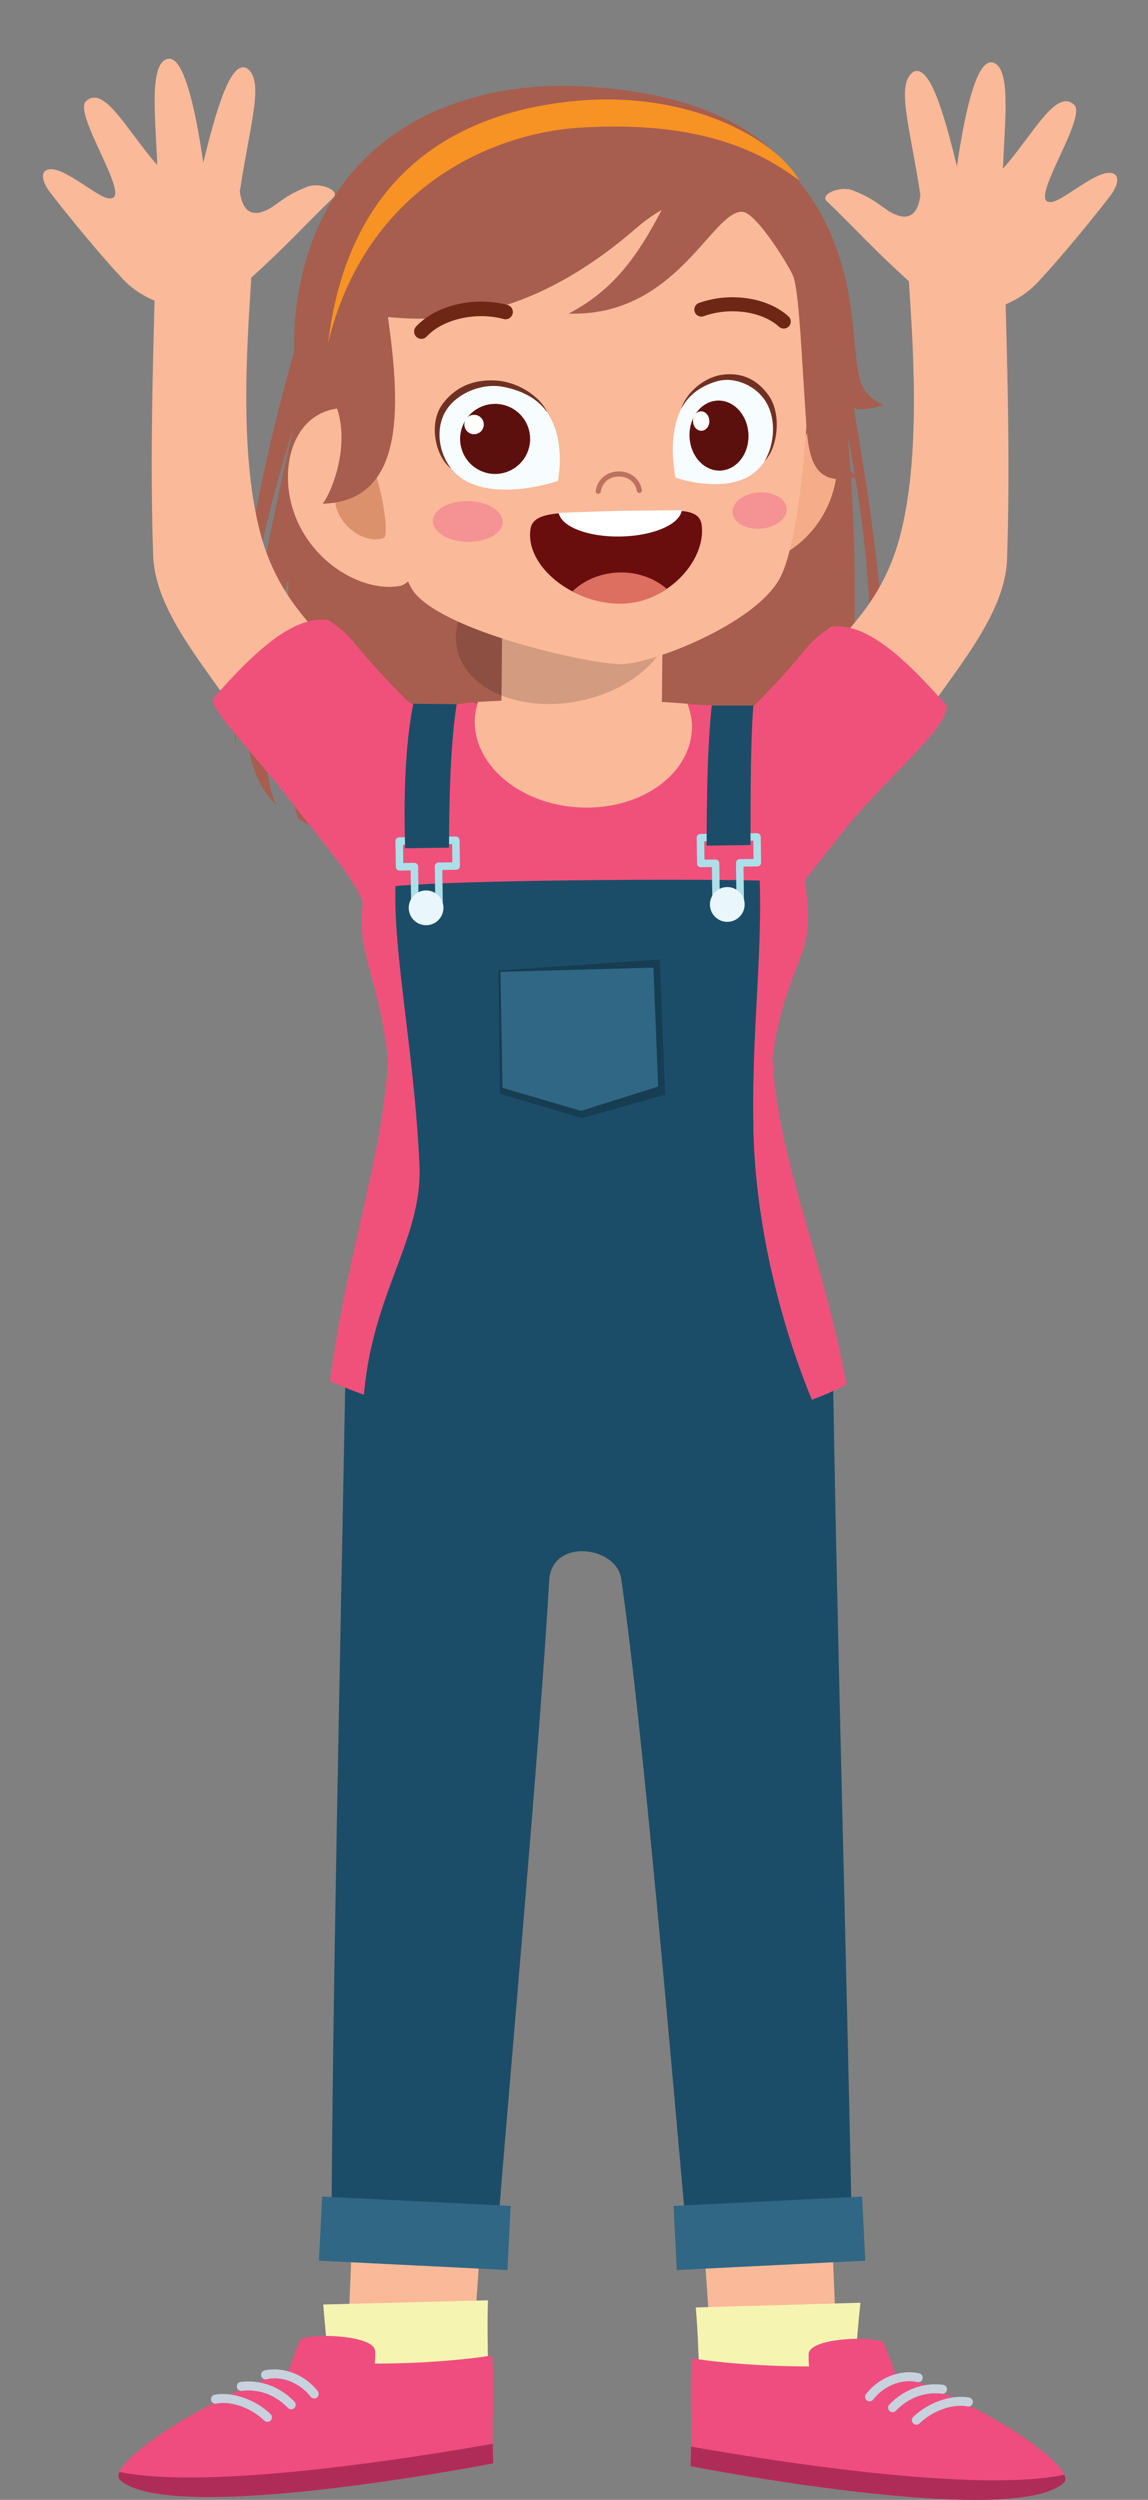 <?xml version="1.0" encoding="UTF-8" standalone="no"?>
<!DOCTYPE svg PUBLIC "-//W3C//DTD SVG 1.1//EN" "http://www.w3.org/Graphics/SVG/1.1/DTD/svg11.dtd">
<svg xmlns="http://www.w3.org/2000/svg" xmlns:xlink="http://www.w3.org/1999/xlink" version="1.1" width="735.025pt" height="1599.64pt" viewBox="0 0 735.025 1599.64">
<rect x="0" y="0" width="735.025" height="1599.64" fill="#808080" stroke="none"/>
<g enable-background="new">
<g>
<g id="Layer-1" data-name="Layer 1">
<clipPath id="cp0">
<path transform="matrix(1,0,0,-1,0,1599.64)" d="M 0 1599.641 L 735.026 1599.641 L 735.026 0 L 0 0 Z "/>
</clipPath>
<g clip-path="url(#cp0)">
<path transform="matrix(1,0,0,-1,535.903,1516.088)" d="M 0 0 L -78.91 -10.394 C -80.662 7.778 -83.601 62.898 -85.811 84.309 L -3.303 91.447 C -2.262 58.158 .141 11.562 0 0 " fill="#fab999"/>
<path transform="matrix(1,0,0,-1,222.326,1516.088)" d="M 0 0 L 78.91 -10.394 C 80.661 7.778 83.601 62.898 85.81 84.309 L 3.303 91.447 C 2.262 58.158 -.141 11.562 0 0 " fill="#fab999"/>
<path transform="matrix(1,0,0,-1,312.798,1545.039)" d="M 0 0 C -.102 -2.516 -98.939 -6.454 -99.18 -3.411 C -101.116 21.101 -104.663 54.962 -105.83 70.429 L -.385 73.119 C -1.274 45.144 .631 16.107 0 0 " fill="#f6f4b1"/>
<path transform="matrix(1,0,0,-1,185.076,1516.511)" d="M 0 0 C 1.459 5.518 4.517 12.514 6.876 18.909 C 8.625 23.655 54.913 23.281 55.133 11.911 C 55.191 9.002 55.095 6.431 54.875 4.1 C 62.794 4.088 71.379 4.253 80.447 4.658 C 100.155 5.541 117.817 7.29 130.2 9.366 C 131.153 -8.605 129.841 -39.75 130.733 -59.731 C 130.733 -59.731 -75.409 -100.091 -108.195 -70.414 C -117.434 -62.053 -65.909 -24.13 0 0 " fill="#ef4d7f"/>
<path transform="matrix(1,0,0,-1,315.525,1563.711)" d="M 0 0 C .041 -4.444 .116 -8.73 .284 -12.531 C .284 -12.531 -205.858 -52.892 -238.644 -23.215 C -239.945 -22.037 -240.02 -20.262 -239.038 -18.029 C -181.968 -29.921 -51.262 -9.065 0 0 " fill="#af2c59"/>
<path transform="matrix(1,0,0,-1,137.439,1532.331)" d="M 0 0 C 11.373 2.073 26.067 -3.049 35.798 -12.392 C 36.95 -13.501 36.988 -15.328 35.879 -16.48 C 35.346 -17.033 34.643 -17.332 33.925 -17.363 C 33.163 -17.398 32.39 -17.132 31.794 -16.561 C 23.319 -8.42 10.62 -3.81 1.028 -5.684 C -.591 -5.999 -2.047 -4.922 -2.331 -3.353 C -2.611 -1.784 -1.569 -.278 0 0 M 17.413 2.452 C 15.846 2.145 14.384 3.379 14.19 4.963 C 13.996 6.546 15.119 7.988 16.703 8.182 C 29.332 9.774 41.855 5.136 51.074 -4.456 C 52.18 -5.605 52.145 -7.435 50.995 -8.544 C 50.468 -9.048 49.797 -9.314 49.119 -9.346 C 48.32 -9.381 47.507 -9.083 46.907 -8.46 C 36.029 2.855 23.771 3.237 17.413 2.452 M 33.227 9.888 C 31.657 9.563 30.12 10.504 29.764 12.059 C 29.408 13.614 30.381 15.166 31.936 15.525 C 43.908 18.229 57.924 12.794 66.028 2.229 C 67.001 .961 66.763 -.851 65.495 -1.821 C 65.009 -2.195 64.438 -2.389 63.868 -2.415 C 62.959 -2.455 62.044 -2.067 61.448 -1.286 C 54.667 7.545 43.065 12.186 33.227 9.888 " fill="#c7d2dd"/>
<path transform="matrix(1,0,0,-1,449.057,1549.54)" d="M 0 0 C .235 -2.507 95.12 -1.381 95.384 1.659 C 97.48 25.632 100.323 63.136 101.861 76.055 L -3.573 73.035 C -1.173 45.147 -1.503 16.049 0 0 " fill="#f6f4b1"/>
<path transform="matrix(1,0,0,-1,572.879,1518.331)" d="M 0 0 C -1.456 5.518 -4.517 12.514 -6.874 18.909 C -8.625 23.655 -54.91 23.281 -55.133 11.911 C -55.191 9.002 -55.092 6.431 -54.872 4.1 C -62.794 4.088 -71.379 4.253 -80.444 4.658 C -100.155 5.541 -117.817 7.29 -130.2 9.366 C -131.153 -8.605 -129.841 -39.75 -130.733 -59.731 C -130.733 -59.731 75.412 -100.091 108.196 -70.414 C 117.435 -62.053 65.909 -24.13 0 0 " fill="#ef4d7f"/>
<path transform="matrix(1,0,0,-1,442.43,1565.531)" d="M 0 0 C -.04 -4.444 -.113 -8.73 -.284 -12.531 C -.284 -12.531 205.861 -52.892 238.645 -23.215 C 239.947 -22.037 240.02 -20.262 239.038 -18.029 C 181.969 -29.921 51.262 -9.065 0 0 " fill="#af2c59"/>
<path transform="matrix(1,0,0,-1,622.846,1537.504)" d="M 0 0 C -.281 -1.569 -1.74 -2.646 -3.359 -2.331 C -12.951 -.457 -25.65 -5.067 -34.124 -13.208 C -34.721 -13.779 -35.494 -14.045 -36.255 -14.01 C -36.971 -13.979 -37.677 -13.68 -38.21 -13.127 C -39.316 -11.975 -39.281 -10.148 -38.128 -9.039 C -28.397 .304 -13.704 5.426 -2.331 3.353 C -.761 3.075 .284 1.569 0 0 M -49.238 -5.107 C -49.837 -5.73 -50.651 -6.028 -51.45 -5.993 C -52.127 -5.961 -52.799 -5.695 -53.323 -5.191 C -54.475 -4.082 -54.51 -2.252 -53.404 -1.103 C -44.186 8.489 -31.663 13.127 -19.034 11.535 C -17.45 11.341 -16.324 9.899 -16.521 8.315 C -16.715 6.732 -18.177 5.498 -19.743 5.805 C -26.098 6.59 -38.36 6.208 -49.238 -5.107 M -63.775 2.067 C -64.375 1.286 -65.29 .898 -66.199 .938 C -66.769 .964 -67.34 1.158 -67.826 1.532 C -69.094 2.502 -69.332 4.314 -68.359 5.582 C -60.255 16.147 -46.238 21.582 -34.266 18.878 C -32.711 18.519 -31.739 16.967 -32.095 15.412 C -32.451 13.857 -33.985 12.916 -35.557 13.241 C -45.396 15.539 -56.997 10.898 -63.775 2.067 " fill="#c7d2dd"/>
<path transform="matrix(1,0,0,-1,539.436,532.499)" d="M 0 0 C 36.976 87.203 31.148 135.693 -1.567 322.306 L -343.04 335.091 C -387.315 188.972 -389.675 107.07 -388.809 53.432 C -386.46 78.943 -390.412 132.131 -351.401 259.632 C -388.422 98.161 -391.326 46.066 -362.437 17.289 C -380.036 53.052 -359.944 149.328 -354.695 161.353 C -356.188 126.48 -363.863 60.061 -348.606 8.636 C -279.931 -33.771 -87.465 -31.941 -31.354 -14.995 C -25.7 -2.127 -20.932 82.705 -19.083 99.686 C -15.775 76.442 -16.272 15.504 -21.21 -14.205 C 3.586 14.727 14.765 117.981 3.397 253.819 C 23.828 146.497 22.23 71.663 0 0 " fill="#a75e4e"/>
<path transform="matrix(1,0,0,-1,221.367,868.276)" d="M 0 0 L 311.724 6.503 C 314.055 -161.316 321.388 -410.735 324.362 -575.505 L 219.488 -575.505 C 207.931 -446.983 190.412 -239.141 176.367 -141.941 C 173.334 -120.953 131.867 -115.663 130.281 -142.958 C 124.032 -250.506 106.265 -446.218 96.289 -570.235 L -9.141 -565.597 C -8.808 -426.991 -3.39 -184.302 0 0 " fill="#1c4d68"/>
<path transform="matrix(1,0,0,-1,211.265,883.686)" d="M 0 0 C 11.647 86.143 33.799 142.566 37.251 206.037 C 30.439 260.585 18.34 271.329 20.477 300.918 C 22.134 323.874 28.768 351.644 44.302 428.72 C 65.226 434.131 111.824 434.388 163.383 434.347 C 214.945 434.306 263.346 432.579 284.263 427.134 C 299.671 350.031 304.454 323.646 306.074 300.686 C 308.163 271.094 290.199 260.377 283.3 205.837 C 286.651 142.361 315.789 79.049 330.739 -2.278 C 243.427 -46.86 88.403 -40.294 0 0 " fill="#f0517b"/>
<path transform="matrix(1,0,0,-1,306.08,449.14)" d="M 0 0 C 42.865 2.523 89.017 2.458 134.083 -1.179 C 135.773 -5.828 136.967 -10.621 136.971 -15.647 C 137.009 -45.193 105.899 -68.456 67.487 -67.605 C 29.07 -66.752 -2.1 -42.108 -2.134 -12.56 C -2.142 -8.196 -1.275 -4.032 0 0 " fill="#fab999"/>
<path transform="matrix(1,0,0,-1,321.51,400.893)" d="M 0 0 L -.77 -82.347 C -.936 -100.052 21.926 -114.625 50.294 -114.891 C 78.661 -115.157 101.791 -101.014 101.957 -83.307 L 102.729 -.963 Z " fill="#fab999"/>
<path transform="matrix(1,0,0,-1,433.321,1452.553)" d="M 0 0 L 120.687 5.985 L 118.653 47.009 L -2.034 41.025 Z " fill="#306784"/>
<path transform="matrix(1,0,0,-1,324.906,1452.553)" d="M 0 0 L -120.685 5.985 L -118.652 47.009 L 2.035 41.025 Z " fill="#306784"/>
<g opacity=".11">
<clipPath id="cp1">
<path transform="matrix(1,0,0,-1,0,1599.64)" d="M 316.154 902.025 L 429.882 902.025 L 429.882 934.067 L 316.154 934.067 Z "/>
</clipPath>
<g clip-path="url(#cp1)">
<path transform="matrix(1,0,0,-1,316.18,693.533)" d="M 0 0 C -.9 -11.476 21.569 4.764 56.37 5.965 C 84.837 6.947 115.893 -9.731 113.579 4.816 C 112.405 12.196 84.535 28.679 56.341 27.935 C 23.357 27.064 .921 11.77 0 0 " fill="#1d000b"/>
</g>
</g>
<g opacity=".16">
<clipPath id="cp2">
<path transform="matrix(1,0,0,-1,0,1599.64)" d="M 291.862 1149.11 L 430.7 1149.11 L 430.7 1248.39 L 291.862 1248.39 Z "/>
</clipPath>
<g clip-path="url(#cp2)">
<path transform="matrix(1,0,0,-1,430.025,387.058)" d="M 0 0 C 5.297 -26.321 -21.186 -53.853 -59.152 -61.494 C -97.12 -69.135 -132.192 -53.992 -137.489 -27.67 C -142.786 -1.349 -116.303 26.184 -78.337 33.824 C -40.37 41.465 -5.297 26.321 0 0 "/>
</g>
</g>
<path transform="matrix(1,0,0,-1,534.475,310.461)" d="M 0 0 C -7.337 -32.477 -36.901 -53.027 -59.52 -50 C -82.139 -46.973 -87.03 -20.394 -83.723 10.872 C -80.407 42.139 -59.376 65.11 -36.764 62.004 C -5.859 57.756 6.896 30.524 0 0 " fill="#f5ac88"/>
<path transform="matrix(1,0,0,-1,190.61,190.391)" d="M 0 0 C -19.312 -122.206 83.385 -189.562 182.477 -187.628 C 281.568 -185.693 352.024 -98.464 339.643 21.11 C 332.769 87.503 281.329 130.639 180.201 135.231 C 104.859 138.653 16.788 106.224 0 0 " fill="#a75e4e"/>
<path transform="matrix(1,0,0,-1,236.462,158.255)" d="M 0 0 C -8.629 -20.157 8.501 -197.384 29.342 -221.548 C 51.447 -247.182 143.134 -267.113 161.574 -266.754 C 181.324 -266.369 246.448 -241.179 262.589 -212.217 C 281.687 -177.942 285.824 -25.848 279.154 -7.309 C 256.614 55.301 201.741 56.354 130.027 54.955 C 62.935 53.644 22.382 52.301 0 0 " fill="#fab998"/>
<path transform="matrix(1,0,0,-1,187.066,324.395)" d="M 0 0 C 9.75 -33.975 43.541 -54.613 68.455 -50.644 C 93.369 -46.672 87.835 54.855 42.54 62.57 C 4.819 68.993 -9.164 31.931 0 0 " fill="#fab998"/>
<path transform="matrix(1,0,0,-1,214.797,322.289)" d="M 0 0 C 2.295 -14.397 18.782 -26.214 30.908 -21.941 C 35.635 -20.276 26.438 29.908 18.837 29.735 C 5.983 29.443 -2.294 14.397 0 0 " fill="#dc916d"/>
<path transform="matrix(1,0,0,-1,277.186,333.282)" d="M 0 0 C -.134 -7.196 9.758 -13.211 22.096 -13.438 C 34.427 -13.666 44.535 -8.017 44.669 -.823 C 44.801 6.373 34.905 12.389 22.575 12.617 C 10.238 12.844 .132 7.194 0 0 " fill="#f59293"/>
<path transform="matrix(1,0,0,-1,339.688,338.294)" d="M 0 0 C 1.953 12.254 23.916 9.872 52.96 10.677 C 54.48 10.719 60.391 10.841 61.913 10.861 C 90.966 11.255 107.916 14.679 109.562 2.384 C 112.538 -19.839 88.475 -47.067 58.975 -47.769 L 58.464 -47.781 C 26.732 -48.462 -3.759 -23.603 0 0 " fill="#6a0d0d"/>
<path transform="matrix(1,0,0,-1,366.492,378.411)" d="M 0 0 C 7.857 7.493 18.653 11.863 30.199 12.102 C 41.592 12.338 52.278 8.601 60.391 1.645 C 55.148 -1.938 49.24 -4.836 42.888 -6.409 C 39.448 -7.26 35.818 -7.774 32.173 -7.864 L 31.662 -7.873 C 23.799 -8.044 16.018 -6.612 8.81 -4.024 L 8.257 -3.808 C 5.379 -2.745 2.656 -1.409 0 0 " fill="#dc6f60"/>
<path transform="matrix(1,0,0,-1,357.815,328.677)" d="M 0 0 L -.135 .537 C -.135 .537 32.342 1.733 43.769 1.875 C 54.667 2.013 78.737 2.165 78.737 2.165 L 78.626 1.621 C 76.704 -7.234 59.95 -14.219 39.65 -14.637 C 19.369 -15.056 2.325 -8.767 0 0 " fill="#ffffff"/>
<path transform="matrix(1,0,0,-1,469.017,328.107)" d="M 0 0 C .514 -6.377 8.685 -10.922 18.247 -10.15 C 27.807 -9.377 35.144 -3.581 34.628 2.799 C 34.112 9.176 25.942 13.721 16.382 12.949 C 6.818 12.177 -.516 6.378 0 0 " fill="#f59293"/>
<path transform="matrix(1,0,0,-1,383.085,315.992)" d="M 0 0 C .791 .016 1.476 .599 1.595 1.406 C 2.43 7.145 6.881 10.929 12.93 11.047 C 19.013 11.167 23.712 7.487 24.625 1.892 C 24.773 .998 25.624 .387 26.515 .535 C 27.412 .681 28.019 1.527 27.874 2.425 C 26.706 9.59 20.532 14.489 12.864 14.338 C 5.24 14.19 -.597 9.185 -1.664 1.883 C -1.794 .983 -1.171 .149 -.273 .015 Z " fill="#be725e"/>
<path transform="matrix(1,0,0,-1,213.252,197.943)" d="M 0 0 C -11.936 2.782 10.257 89.064 69.232 115.17 C 165.795 150.309 233.338 133.297 257.909 117.393 C 293.658 94.25 324.093 60.519 331.975 -2.582 C 336.677 -40.212 333.324 -52.522 352.539 -61.334 C 331.646 -67.085 331.035 -62.946 325.071 -52.782 C 322.643 -83.276 323.434 -97.99 335.594 -107.17 C 309.84 -113.629 304.809 -99.03 303.075 -74.71 C 300.173 -34.055 298.576 10.808 294.632 21.17 C 292.348 27.164 271.03 62.009 262.067 62.416 C 242.534 63.302 220.043 -4.94 150.876 -2.714 C 179.03 12.02 194.589 33.26 210.422 63.639 C 204.946 60.458 199.447 56.58 193.982 51.843 C 136.442 1.96 83.88 -9.938 35.148 -4.91 C 42.257 -56.914 48.416 -122.879 -6.686 -124.383 C -.985 -117.483 13.64 -82.7 -.759 -55.454 C -7.428 -59.469 -1.698 -34.146 0 0 " fill="#a75e4e"/>
<path transform="matrix(1,0,0,-1,270.225,216.811)" d="M 0 0 C 1.106 .104 2.174 .601 2.983 1.476 C 13.319 12.622 34.488 17.45 52.268 12.673 C 54.734 11.998 57.301 13.472 57.979 15.969 C 58.648 18.451 57.176 21.009 54.684 21.68 C 33.474 27.366 8.843 21.534 -3.858 7.805 C -5.607 5.915 -5.494 2.967 -3.603 1.219 C -2.593 .278 -1.274 -.12 0 0 " fill="#6f2715"/>
<path transform="matrix(1,0,0,-1,501.759,210.25)" d="M 0 0 C 1.235 -.013 2.467 .477 3.359 1.463 C 5.033 3.293 4.903 6.132 3.072 7.806 C -10.246 19.955 -34.356 23.551 -54.252 16.38 C -56.588 15.531 -57.794 12.958 -56.952 10.629 C -56.105 8.286 -53.526 7.081 -51.201 7.927 C -34.528 13.963 -13.797 11.06 -2.982 1.175 C -2.136 .4 -1.071 .011 0 0 " fill="#6f2715"/>
<path transform="matrix(1,0,0,-1,432.454,305.61)" d="M 0 0 C 0 0 42.438 -14.991 57.71 11.612 C 76.32 44.033 45.774 68.637 26.557 63.276 C 8.774 58.313 -6.979 39.528 0 0 " fill="#f7fcfe"/>
<path transform="matrix(1,0,0,-1,492.189,253.099)" d="M 0 0 C -8.103 11.446 -18.666 14.871 -29.977 13.273 C -41.538 11.641 -53.018 1.613 -56.058 -8.536 C -50.135 2.952 -39.495 7.342 -32.847 9.196 C -22.262 12.163 -8.124 6.788 -1.517 -4.51 C 4.357 -14.564 4.306 -29.84 -2.526 -41.738 C 5.704 -33.571 8.445 -11.928 0 0 " fill="#703123"/>
<path transform="matrix(1,0,0,-1,442.581,270.83)" d="M 0 0 C -3.536 -11.582 1.551 -24.508 11.362 -28.87 C 21.173 -33.232 31.995 -27.38 35.531 -15.798 C 39.069 -4.216 33.982 8.709 24.171 13.072 C 14.36 17.434 3.538 11.58 0 0 " fill="#5c100d"/>
<path transform="matrix(1,0,0,-1,444.01,267.235)" d="M 0 0 C -.981 -3.213 .431 -6.799 3.153 -8.009 C 5.876 -9.219 8.878 -7.597 9.859 -4.384 C 10.84 -1.169 9.43 2.417 6.707 3.627 C 3.984 4.837 .981 3.213 0 0 " fill="#fffffe"/>
<path transform="matrix(1,0,0,-1,357.347,307.706)" d="M 0 0 C 0 0 -49.455 -17.171 -69.108 8.607 C -93.056 40.018 -58.256 66.174 -35.157 61.815 C -13.782 57.783 5.988 39.837 0 0 " fill="#f7fcfe"/>
<path transform="matrix(1,0,0,-1,283.468,258.361)" d="M 0 0 C 8.946 11.85 21.275 15.819 34.779 14.81 C 48.586 13.778 62.778 4.359 66.973 -5.618 C 59.284 5.547 46.411 9.381 38.421 10.885 C 25.695 13.302 9.241 7.2 2.061 -4.425 C -4.324 -14.771 -3.378 -30.023 5.412 -41.55 C -4.821 -33.821 -9.322 -12.351 0 0 " fill="#703123"/>
<path transform="matrix(1,0,0,-1,295.983,273.093)" d="M 0 0 C -4.288 -11.612 1.65 -24.501 13.262 -28.789 C 24.874 -33.077 37.765 -27.139 42.053 -15.527 C 46.341 -3.915 40.403 8.976 28.789 13.264 C 17.177 17.552 4.288 11.612 0 0 " fill="#5c100d"/>
<path transform="matrix(1,0,0,-1,297.706,269.484)" d="M 0 0 C -1.189 -3.223 .458 -6.798 3.679 -7.989 C 6.902 -9.178 10.477 -7.53 11.668 -4.308 C 12.857 -1.087 11.21 2.49 7.987 3.679 C 4.766 4.868 1.189 3.221 0 0 " fill="#fffffe"/>
<path transform="matrix(1,0,0,-1,210.082,219.548)" d="M 0 0 C 10.605 88.927 61.386 144.7 155.532 154.683 C 229.871 162.565 286.512 130.923 301.65 104.052 C 280.804 119.57 242.517 143.231 160.079 137.777 C 106.752 134.249 24.477 100.986 0 0 " fill="#f79224"/>
<path transform="matrix(1,0,0,-1,509.796,440.234)" d="M 0 0 C 27.994 33.702 55.68 51.821 67.494 101.234 C 81.733 160.79 72.506 243.181 71.456 273.179 C 71.259 278.836 134.224 273.57 133.896 267.902 C 133.067 253.664 137.814 164.296 134.988 82.468 C 133.404 36.596 81.037 -8.252 65.872 -47.411 C 56.256 -45.252 8.089 2.365 0 0 " fill="#fab999"/>
<path transform="matrix(1,0,0,-1,532.044,401.114)" d="M 0 0 C -19.71 -13.776 -10.087 -10.834 -49.276 -50.567 C -62.359 -63.831 -94.438 -46.012 -91.502 -49.426 C -82.644 -59.726 -80.466 -92.668 -79.717 -111.133 C -79.046 -127.654 -47.566 -150.16 -25.751 -173.665 C -22.248 -168.993 -10.316 -154.086 7.392 -131.385 C 32.862 -98.734 74.188 -66.294 74.188 -50.567 C 45.081 -17.24 21.253 3.031 0 0 " fill="#f0517b"/>
<path transform="matrix(1,0,0,-1,671.014,129.122)" d="M 0 0 C 3.74 -1.026 8.671 2.402 16.547 7.488 C 23.366 11.89 33.394 18.813 39.538 18.532 C 46.097 18.233 45.625 11.423 39.872 3.855 C 30.372 -8.642 7.889 -36.089 -4.242 -48.909 C -23.519 -72.076 -59.23 -77.391 -80.406 -58.627 C -112.162 -30.49 -122.76 -17.631 -141.64 .376 C -146.294 4.813 -133.083 10.469 -124.878 7.272 C -107.311 .432 -104.899 -6.115 -95.612 -8.892 C -86.556 -11.599 -82.898 -4.724 -81.722 4.322 C -88.661 49.695 -97.518 75.058 -86.24 83.146 C -75.889 88.338 -66.892 57.705 -58.327 22.707 C -52.709 61.447 -45.007 92.046 -35.168 89.048 C -23.525 85.498 -27.713 52.008 -28.842 21.185 C -9.119 43.613 4.928 72.478 16.681 62.161 C 25.273 54.619 -10.534 2.894 0 0 " fill="#fab998"/>
<path transform="matrix(1,0,0,-1,233.046,437.899)" d="M 0 0 C -27.994 33.702 -55.68 51.821 -67.494 101.234 C -81.733 160.79 -72.506 243.181 -71.456 273.179 C -71.259 278.836 -134.224 273.57 -133.896 267.902 C -133.067 253.664 -137.814 164.296 -134.988 82.468 C -133.404 36.596 -81.037 -8.252 -65.872 -47.411 C -56.256 -45.252 -8.089 2.365 0 0 " fill="#fab999"/>
<path transform="matrix(1,0,0,-1,210.34,396.783)" d="M 0 0 C 19.71 -13.776 10.087 -10.834 49.276 -50.567 C 62.359 -63.831 93.363 -48.99 93.606 -53.486 C 94.703 -73.745 80.466 -92.668 79.717 -111.133 C 79.046 -127.654 43.377 -161.964 21.402 -185.319 C 27.67 -178.657 -4.031 -141.962 -21.448 -119.319 C -48.969 -83.541 -74.188 -59.451 -74.188 -50.567 C -45.081 -17.24 -21.253 3.031 0 0 " fill="#f0517b"/>
<path transform="matrix(1,0,0,-1,71.828,126.788)" d="M 0 0 C -3.74 -1.026 -8.671 2.402 -16.547 7.488 C -23.366 11.89 -33.394 18.813 -39.538 18.532 C -46.097 18.233 -45.625 11.423 -39.872 3.855 C -30.372 -8.642 -7.889 -36.089 4.242 -48.909 C 23.519 -72.076 59.23 -77.391 80.406 -58.627 C 112.162 -30.49 122.76 -17.632 141.64 .376 C 146.294 4.813 133.083 10.469 124.878 7.272 C 107.311 .432 104.899 -6.115 95.612 -8.892 C 86.556 -11.599 82.898 -4.724 81.722 4.322 C 88.661 49.695 97.518 75.058 86.24 83.146 C 75.889 88.338 66.892 57.705 58.327 22.707 C 52.709 61.447 45.007 92.046 35.168 89.047 C 23.525 85.498 27.713 52.008 28.842 21.185 C 9.119 43.613 -4.928 72.478 -16.681 62.16 C -25.273 54.619 10.534 2.894 0 0 " fill="#fab998"/>
<path transform="matrix(1,0,0,-1,232.297,904.24)" d="M 0 0 C 25.532 -30.891 251.234 -31.912 289.532 4.001 C 289.532 4.001 251.801 86.1 250.049 183.066 C 248.971 242.766 255.761 292.64 254.138 340.814 C 202.758 341.962 66.118 341.18 20.915 337.288 C 19.505 292.98 32.896 231.652 36.255 159.117 C 38.584 108.835 2.533 74.002 0 0 " fill="#1c4d68"/>
<path transform="matrix(1,0,0,-1,471.568,577.403)" d="M 0 0 L -10.675 -.148 L -11.025 25.064 C -11.041 26.371 -12.146 27.446 -13.453 27.427 L -20.52 27.331 L -20.679 39.031 L 10.755 39.468 L 10.918 27.764 L 2.017 27.64 C .707 27.624 -.365 26.519 -.349 25.211 Z M -13.006 -4.972 L 2.464 -4.759 C 3.772 -4.74 4.847 -3.637 4.827 -2.33 L 4.479 22.881 L 13.38 23.005 C 14.687 23.024 15.762 24.127 15.743 25.434 L 15.514 41.932 C 15.498 43.239 14.393 44.311 13.085 44.295 L -23.144 43.793 C -24.451 43.774 -25.526 42.668 -25.507 41.362 L -25.278 24.866 C -25.262 23.559 -24.157 22.484 -22.85 22.503 L -15.783 22.602 L -15.435 -2.609 C -15.415 -3.916 -14.313 -4.991 -13.006 -4.972 " fill="#addfe9"/>
<path transform="matrix(1,0,0,-1,476.657,580.35)" d="M 0 0 C -.888 -6.083 -6.532 -10.299 -12.609 -9.417 C -18.683 -8.531 -22.887 -2.88 -21.999 3.203 C -21.111 9.289 -15.467 13.505 -9.393 12.619 C -3.316 11.734 .888 6.086 0 0 " fill="#e9f6fb"/>
<path transform="matrix(1,0,0,-1,278.723,579.563)" d="M 0 0 L -10.675 -.148 L -11.025 25.064 C -11.044 26.371 -12.149 27.446 -13.456 27.427 L -20.523 27.331 L -20.683 39.034 L 10.752 39.467 L 10.915 27.764 L 2.014 27.643 C .707 27.624 -.368 26.518 -.349 25.211 Z M -13.006 -4.972 L 2.461 -4.759 C 3.768 -4.74 4.844 -3.637 4.825 -2.33 L 4.475 22.881 L 13.377 23.005 C 14.683 23.024 15.759 24.127 15.743 25.434 L 15.514 41.932 C 15.495 43.239 14.389 44.311 13.082 44.295 L -23.147 43.793 C -24.454 43.774 -25.527 42.672 -25.51 41.364 L -25.282 24.866 C -25.262 23.559 -24.16 22.484 -22.85 22.503 L -15.787 22.602 L -15.437 -2.609 C -15.418 -3.916 -14.313 -4.991 -13.006 -4.972 " fill="#addfe9"/>
<path transform="matrix(1,0,0,-1,287.474,542.409)" d="M 0 0 C .167 2.674 -.432 59.49 4.948 91.813 L -22.85 92.083 C -30.67 53.249 -27.946 2.446 -28.123 -.387 Z " fill="#1c4d68"/>
<path transform="matrix(1,0,0,-1,480.511,540.746)" d="M 0 0 C .161 2.947 -.43 63.584 1.877 89.286 L -24.813 89.286 C -28.52 55.131 -27.951 2.749 -28.124 -.374 Z " fill="#1c4d68"/>
<path transform="matrix(1,0,0,-1,283.808,582.51)" d="M 0 0 C -.888 -6.083 -6.532 -10.299 -12.606 -9.413 C -18.683 -8.531 -22.886 -2.88 -21.999 3.206 C -21.111 9.289 -15.467 13.505 -9.393 12.62 C -3.316 11.734 .888 6.086 0 0 " fill="#e9f6fb"/>
<g opacity=".21">
<clipPath id="cp3">
<path transform="matrix(1,0,0,-1,0,1599.64)" d="M 319.111 884.137 L 425.866 884.137 L 425.866 985.694 L 319.111 985.694 Z "/>
</clipPath>
<g clip-path="url(#cp3)">
<path transform="matrix(1,0,0,-1,425.866,700.476)" d="M 0 0 L -53.283 -15.027 L -105.776 .614 L -106.755 79.489 L -3.447 86.529 Z "/>
</g>
</g>
<path transform="matrix(1,0,0,-1,421.394,695.295)" d="M 0 0 L -49.405 -15.54 L -99.646 -.817 L -100.969 73.417 L -3.018 76.131 Z " fill="#306784"/>
</g>
</g>
</g>
</g>
</svg>
